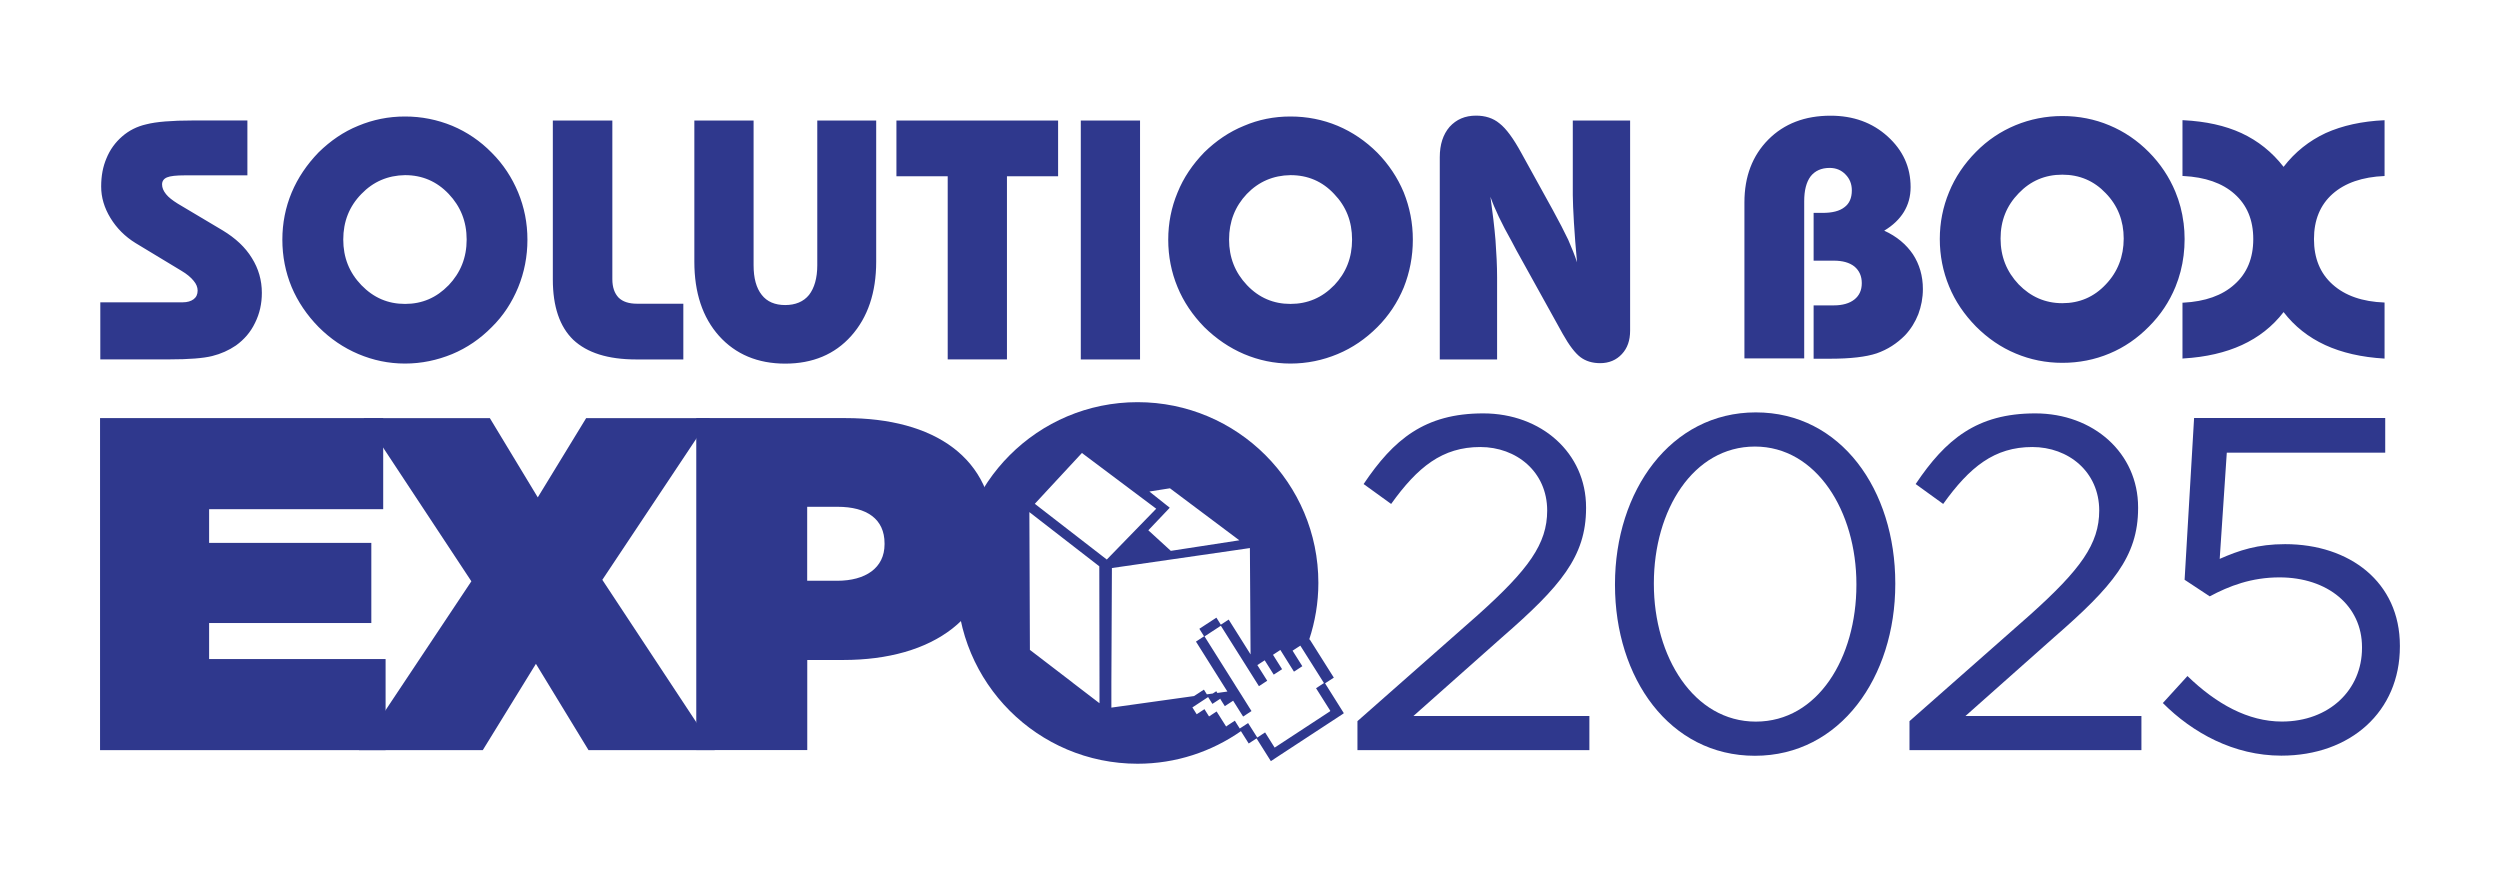 <?xml version="1.0" encoding="UTF-8"?><svg id="Capa_1" xmlns="http://www.w3.org/2000/svg" xmlns:xlink="http://www.w3.org/1999/xlink" viewBox="0 0 376.83 132.54"><defs><style>.cls-1{fill:none;}.cls-2,.cls-3{fill:#2f388d;}.cls-3{fill-rule:evenodd;}</style><clipPath id="clippath"><rect class="cls-1" x="1054.29" y="-1109.63" width="1920" height="600"/></clipPath></defs><path class="cls-3" d="M217.02,54.17v-30.47c0-1.93.5-3.43,1.47-4.57,1.03-1.13,2.33-1.7,4-1.7,1.37,0,2.57.37,3.53,1.17,1,.77,2.1,2.27,3.3,4.47l4.73,8.57c.97,1.77,1.76,3.3,2.33,4.5.53,1.23,1,2.37,1.33,3.4-.2-2.2-.37-4.2-.47-6-.1-1.8-.17-3.17-.17-4.13v-11.24h8.64v31.67c0,1.47-.4,2.63-1.24,3.53-.83.9-1.94,1.37-3.27,1.37-1.17,0-2.17-.3-2.97-.9-.8-.6-1.7-1.77-2.67-3.5l-7-12.63c-.14-.27-.37-.7-.67-1.27-1.56-2.77-2.63-5.03-3.23-6.77.33,2.4.6,4.57.76,6.54.14,1.97.24,3.83.24,5.57v12.4h-8.67ZM211.59,29c-.93-2.23-2.27-4.23-3.97-5.97-1.77-1.77-3.77-3.13-6-4.07-2.23-.93-4.6-1.4-7.1-1.4h-.03c-2.47,0-4.8.47-6.97,1.4-2.23.9-4.23,2.27-6,4-1.77,1.83-3.13,3.83-4.03,6.07-.93,2.23-1.4,4.6-1.4,7.1s.47,4.9,1.4,7.14c.9,2.2,2.27,4.23,4.03,6.03,1.8,1.77,3.8,3.13,6,4.07,2.2.93,4.54,1.43,6.97,1.43h.03c2.5,0,4.87-.5,7.1-1.43,2.24-.93,4.23-2.3,6-4.07,1.7-1.7,3.03-3.7,3.97-5.97.9-2.27,1.37-4.67,1.37-7.2s-.47-4.87-1.37-7.13ZM201.09,43.01c-1.8,1.86-4,2.8-6.57,2.8h-.03c-2.53,0-4.73-.93-6.53-2.83-1.8-1.9-2.7-4.17-2.7-6.87s.9-5,2.67-6.87c1.8-1.87,4-2.8,6.57-2.84h.03c2.6,0,4.8.94,6.57,2.84,1.8,1.87,2.7,4.13,2.7,6.87s-.9,5-2.7,6.9ZM83.33,18.17h8.97v23.91c0,1.23.33,2.13.93,2.77.63.63,1.57.93,2.8.93h6.97v8.4h-7.1c-4.27,0-7.4-1-9.5-2.97-2.03-1.97-3.07-5-3.07-9.07v-23.97h0ZM132.07,18.17v21.27c0,4.67-1.27,8.4-3.77,11.2-2.47,2.77-5.8,4.17-9.94,4.17s-7.47-1.4-9.97-4.17c-2.5-2.8-3.73-6.53-3.73-11.2v-21.27h8.93v21.81c0,1.93.4,3.43,1.23,4.47.8,1.03,2,1.53,3.53,1.53s2.77-.5,3.6-1.53c.8-1.03,1.24-2.53,1.24-4.47v-21.81h8.87ZM151.78,26.57v27.6h-8.93v-27.6h-7.73v-8.4h24.37v8.4h-7.7ZM162.91,54.17V18.17h8.93v36.01h-8.93ZM15.12,54.17v-8.6h12.4c.73,0,1.27-.17,1.67-.47.4-.3.6-.74.6-1.3,0-.5-.2-1-.6-1.47-.4-.5-1.03-1.04-1.87-1.53l-6.9-4.17c-1.57-.97-2.83-2.23-3.77-3.77-.93-1.53-1.4-3.1-1.4-4.73s.26-3,.8-4.27c.53-1.3,1.33-2.4,2.37-3.3,1-.87,2.2-1.5,3.67-1.83,1.43-.37,3.77-.57,7-.57h8.2v8.27h-9.4c-1.33,0-2.23.1-2.7.3-.5.2-.76.57-.76,1.07s.2.97.6,1.47c.37.47.97.93,1.77,1.43l6.77,4.03c1.93,1.17,3.4,2.53,4.4,4.17,1,1.6,1.5,3.34,1.5,5.24,0,1.63-.33,3.13-1.03,4.53-.67,1.4-1.63,2.5-2.87,3.4-1.07.73-2.27,1.27-3.6,1.6-1.34.33-3.47.5-6.4.5h-10.44ZM78.1,29c-.93-2.23-2.23-4.23-3.97-5.97-1.73-1.77-3.73-3.13-5.97-4.07-2.27-.93-4.63-1.4-7.1-1.4h-.03c-2.47,0-4.8.47-7.03,1.4-2.23.9-4.2,2.27-5.97,4-1.77,1.83-3.13,3.83-4.07,6.07-.93,2.23-1.4,4.6-1.4,7.1s.47,4.9,1.4,7.14c.93,2.2,2.3,4.23,4.07,6.03,1.77,1.77,3.77,3.13,6,4.07,2.2.93,4.53,1.43,7,1.43h.03c2.47,0,4.83-.5,7.1-1.43,2.23-.93,4.23-2.3,5.97-4.07,1.73-1.7,3.03-3.7,3.97-5.97.93-2.27,1.4-4.67,1.4-7.2s-.47-4.87-1.4-7.13ZM67.6,43.01c-1.8,1.86-3.97,2.8-6.53,2.8h-.03c-2.57,0-4.73-.93-6.57-2.83-1.83-1.9-2.73-4.17-2.73-6.87s.9-5,2.73-6.87c1.8-1.87,4-2.8,6.57-2.84h.03c2.57,0,4.77.94,6.57,2.84,1.77,1.87,2.7,4.13,2.7,6.87s-.93,5-2.73,6.9ZM351.59,29.23c1.89-1.67,4.5-2.56,7.84-2.7v-8.41c-3.42.15-6.37.81-8.88,1.94-2.48,1.16-4.62,2.85-6.34,5.09-1.74-2.24-3.86-3.93-6.36-5.09-2.46-1.13-5.36-1.77-8.73-1.94h-.15v8.41h.15c3.27.17,5.85,1.06,7.69,2.7,1.89,1.67,2.83,3.93,2.83,6.81s-.94,5.16-2.83,6.83c-1.84,1.67-4.43,2.58-7.69,2.75h-.15v8.43l.15-.02c3.39-.2,6.34-.89,8.8-2.02,2.51-1.15,4.62-2.8,6.29-4.97,1.67,2.17,3.76,3.81,6.27,4.97,2.5,1.15,5.48,1.84,8.95,2.04v-8.45c-3.34-.12-5.95-1.03-7.84-2.73-1.87-1.67-2.8-3.96-2.8-6.83s.93-5.14,2.8-6.81ZM262.94,54.01v-23.5c0-3.91,1.21-7.05,3.59-9.46,2.39-2.41,5.53-3.61,9.39-3.61,3.42,0,6.29,1.03,8.6,3.12,2.31,2.09,3.47,4.62,3.47,7.64,0,1.43-.35,2.65-1.01,3.74-.66,1.08-1.65,2.04-2.97,2.83,1.89.86,3.32,2.07,4.33,3.56.98,1.5,1.5,3.25,1.5,5.24,0,1.35-.25,2.6-.69,3.79-.47,1.18-1.11,2.23-1.99,3.17-1.23,1.25-2.65,2.16-4.28,2.73-1.62.54-3.96.81-7,.81h-2.51v-8.04h3.05c1.3,0,2.36-.3,3.1-.89.74-.59,1.11-1.4,1.11-2.46s-.37-1.89-1.11-2.51c-.74-.59-1.79-.88-3.1-.88h-3.05v-7.2h1.33c1.47,0,2.58-.27,3.32-.86.74-.54,1.11-1.4,1.11-2.53,0-.96-.32-1.77-.96-2.41-.64-.66-1.43-.98-2.39-.98-1.25,0-2.21.44-2.87,1.28-.64.86-.96,2.11-.96,3.74v23.69h-9ZM329.13,33.58c-.2-1.62-.61-3.17-1.23-4.67-.93-2.24-2.26-4.23-3.98-5.97-1.75-1.77-3.74-3.12-5.97-4.05-2.21-.93-4.6-1.4-7.08-1.4h-.03c-2.46,0-4.82.47-7.03,1.38-2.24.93-4.23,2.26-5.97,4.03-1.77,1.79-3.15,3.83-4.05,6.05-.93,2.24-1.4,4.6-1.4,7.08s.47,4.89,1.4,7.13c.91,2.24,2.29,4.25,4.05,6.05,1.77,1.77,3.76,3.15,6,4.08,2.21.93,4.55,1.4,7.01,1.4h.03c2.48,0,4.87-.47,7.08-1.4,2.24-.93,4.23-2.31,5.97-4.08,1.72-1.72,3.05-3.71,3.98-5.97.62-1.52,1.03-3.1,1.23-4.74.1-.79.15-1.62.15-2.46s-.05-1.62-.15-2.43ZM317.41,42.87c-1.77,1.89-3.96,2.83-6.54,2.83h-.03c-2.55,0-4.74-.96-6.56-2.83-1.82-1.92-2.73-4.2-2.73-6.91s.91-4.96,2.73-6.83c1.79-1.87,3.98-2.8,6.56-2.8h.03c2.58,0,4.77.93,6.54,2.8,1.79,1.84,2.7,4.13,2.7,6.83s-.91,5.04-2.7,6.91Z"/><path class="cls-2" d="M15.08,63.02h42.68v13.73h-26.24v5.08h24.45v12.08h-24.45v5.43h26.6v13.73H15.08v-50.04Z"/><path class="cls-2" d="M107.02,63.02l-16.23,24.38,16.94,25.67h-19.02l-7.93-13.01-8.01,13.01h-18.66l16.94-25.45-16.23-24.59h19.02l7.22,11.94,7.29-11.94h18.66Z"/><path class="cls-2" d="M104.94,63.02h22.52c13.3,0,22.38,5.93,22.38,17.8v.14c0,12.08-9.22,18.52-22.73,18.52h-5.43v13.58h-16.73v-50.04ZM126.18,87.54c4.29,0,7.15-1.93,7.15-5.5v-.14c0-3.65-2.65-5.51-7.08-5.51h-4.58v11.15h4.51Z"/><path class="cls-2" d="M204.61,108.7l18.16-16.01c7.65-6.86,10.44-10.72,10.44-15.73,0-5.86-4.65-9.58-10.08-9.58-5.72,0-9.44,3-13.44,8.58l-4.15-3c4.51-6.72,9.22-10.65,18.02-10.65s15.51,6,15.51,14.15v.14c0,7.29-3.86,11.8-12.65,19.45l-13.37,11.87h26.52v5.15h-34.96v-4.36Z"/><path class="cls-2" d="M243.43,88.18v-.14c0-14.01,8.37-25.88,21.23-25.88s21.02,11.72,21.02,25.74v.14c0,14.01-8.29,25.88-21.16,25.88s-21.09-11.72-21.09-25.74ZM279.82,88.18v-.14c0-10.94-6-20.73-15.3-20.73s-15.23,9.58-15.23,20.59v.14c0,10.94,6,20.73,15.37,20.73s15.16-9.65,15.16-20.59Z"/><path class="cls-2" d="M287.82,108.7l18.16-16.01c7.65-6.86,10.44-10.72,10.44-15.73,0-5.86-4.65-9.58-10.08-9.58-5.72,0-9.44,3-13.44,8.58l-4.15-3c4.51-6.72,9.22-10.65,18.02-10.65s15.51,6,15.51,14.15v.14c0,7.29-3.86,11.8-12.65,19.45l-13.37,11.87h26.52v5.15h-34.96v-4.36Z"/><path class="cls-2" d="M326,105.98l3.72-4.08c4.36,4.22,9.15,6.86,14.23,6.86,7.15,0,12.08-4.79,12.08-11.08v-.14c0-6.22-5.15-10.51-12.44-10.51-4.22,0-7.58,1.29-10.51,2.86l-3.79-2.5,1.43-24.38h28.81v5.22h-23.88l-1.07,16.01c2.93-1.29,5.72-2.22,9.86-2.22,9.72,0,17.3,5.72,17.3,15.3v.14c0,9.79-7.43,16.44-17.87,16.44-7.15,0-13.37-3.43-17.87-7.94Z"/><path class="cls-1" d="M195.67,97.56l-.83.54.35.56.73,1.16.39.62-1.05.69-.21.13-.63-1-.57-.91c-.23.45-.48.88-.73,1.31l.14.22-.44.29-.82.53-1.36-2.16-.77.5-.34.22.34.54,1.15,1.82-1.14.75-.11.07-1.24-1.97-1.48-2.35-.62-.98-2.4-3.81-2.46,1.61,4.37,6.94.36.58.35.55.14.22.07.11.73,1.16.68,1.09.38.6-1.26.83-.28-.44-1.19-1.89-.04-.06-.12.08-1.13.74-.35-.55-.33-.53.05-.03h-.05s-1.18.76-1.18.76h-.02s0,0,0,0l-.64-1.02-2.11,1.39-.26.17.65,1.03,1.17-.77.69,1.1,1.14-.75,1.29,2.04.16.25-.03.02h.06s-.04-.05-.04-.05l1.31-.86.34.55.4.63,1.26-.82.17.27,1.21,1.91,1.18-.77,1.44,2.29,8.36-5.48.02-.03-2.15-3.41,1.19-.78-2.94-4.66-.62-.98-.34.22Z"/><polygon class="cls-1" points="180.54 104.57 181.46 103.97 181.74 104.41 181.9 104.67 182.79 104.55 183.3 104.21 183.32 104.2 183.33 104.21 183.48 104.45 185 104.24 184.8 103.91 184.15 102.89 180.27 96.72 181.49 95.92 180.78 94.78 183.34 93.1 184.01 94.16 185.19 93.39 186.41 95.33 187.92 97.73 188.5 98.64 188.4 82.61 186.41 82.9 167.59 85.61 167.53 102.89 167.52 106.68 179.97 104.94 180.54 104.57"/><polygon class="cls-1" points="170.8 74.06 163.08 68.28 157.72 74.06 156.73 75.13 155.98 75.94 156.73 76.52 166.83 84.33 174.28 76.67 170.8 74.06"/><polygon class="cls-1" points="165.7 85.35 156.73 78.41 155.16 77.19 155.24 97.96 156.73 99.1 161.68 102.89 165.74 105.99 165.73 102.89 165.7 85.35"/><polygon class="cls-1" points="200.52 107.19 200.51 107.18 200.49 107.21 200.52 107.19"/><polygon class="cls-1" points="173.08 79.94 176.47 83.04 186.41 81.51 186.8 81.45 186.41 81.16 176.95 74.06 176.35 73.61 173.42 74.06 173.24 74.09 176.3 76.54 173.08 79.94"/><path class="cls-2" d="M202.52,107.47h.02s-2.81-4.47-2.81-4.47l1.32-.86-3.64-5.77-.08.05c.89-2.69,1.39-5.56,1.39-8.55,0-15.05-12.2-27.25-27.25-27.25s-27.24,12.2-27.24,27.25,12.19,27.25,27.24,27.25c5.8,0,11.16-1.83,15.58-4.91l1.17,1.86,1.18-.77,2.16,3.43,1.15-.76h0s9.83-6.44,9.83-6.44l-.03-.06ZM173.42,74.06l2.93-.46.61.46,9.46,7.09.39.29-.39.06-9.94,1.53-3.39-3.1,3.23-3.4-3.07-2.44.18-.03ZM161.68,102.89l-4.95-3.79-1.49-1.14-.08-20.77,1.57,1.22,8.97,6.95.03,17.54v3.1s-4.05-3.1-4.05-3.1ZM156.73,76.52l-.75-.58.75-.81.98-1.06,5.37-5.79,7.72,5.79,3.48,2.61-7.45,7.66-10.09-7.81ZM167.52,106.68v-3.79s.08-17.27.08-17.27l18.82-2.72,1.98-.29.1,16.03-.57-.91-1.51-2.4-1.22-1.94-1.18.77-.67-1.06-2.57,1.68.71,1.13-1.22.8,3.88,6.17.65,1.03.21.33-1.52.21-.15-.25h0s-.02,0-.02,0l-.52.34-.89.12-.16-.26-.28-.45-.92.6-.57.37-12.45,1.74ZM200.49,107.21l-8.36,5.48-1.44-2.29-1.18.77-1.21-1.91-.17-.27-1.26.82-.4-.63-.34-.55-1.31.86.04.06h-.06s.03-.02.03-.02l-.16-.25-1.29-2.04-1.14.75-.69-1.1-1.17.77-.65-1.03.26-.17,2.11-1.39.64,1.02h0s.02,0,.02,0l1.18-.77h.05s-.05.04-.05.04l.33.53.35.55,1.13-.74.12-.08.04.06,1.19,1.89.28.44,1.26-.83-.38-.6-.68-1.09-.73-1.16-.07-.11-.14-.22-.35-.55-.36-.58-4.37-6.94,2.46-1.61,2.4,3.81.62.98,1.48,2.35,1.24,1.97.11-.07,1.14-.75-1.15-1.82-.34-.54.34-.22.77-.5,1.36,2.16.82-.53.44-.29-.14-.22-1.23-1.95,1.11-.73.85,1.36.57.91.63,1,.21-.13,1.05-.69-.39-.62-.73-1.16-.35-.56.83-.54.34-.22.62.98,2.94,4.66-1.19.78,2.15,3.41h0s-.03.03-.03.03Z"/></svg>